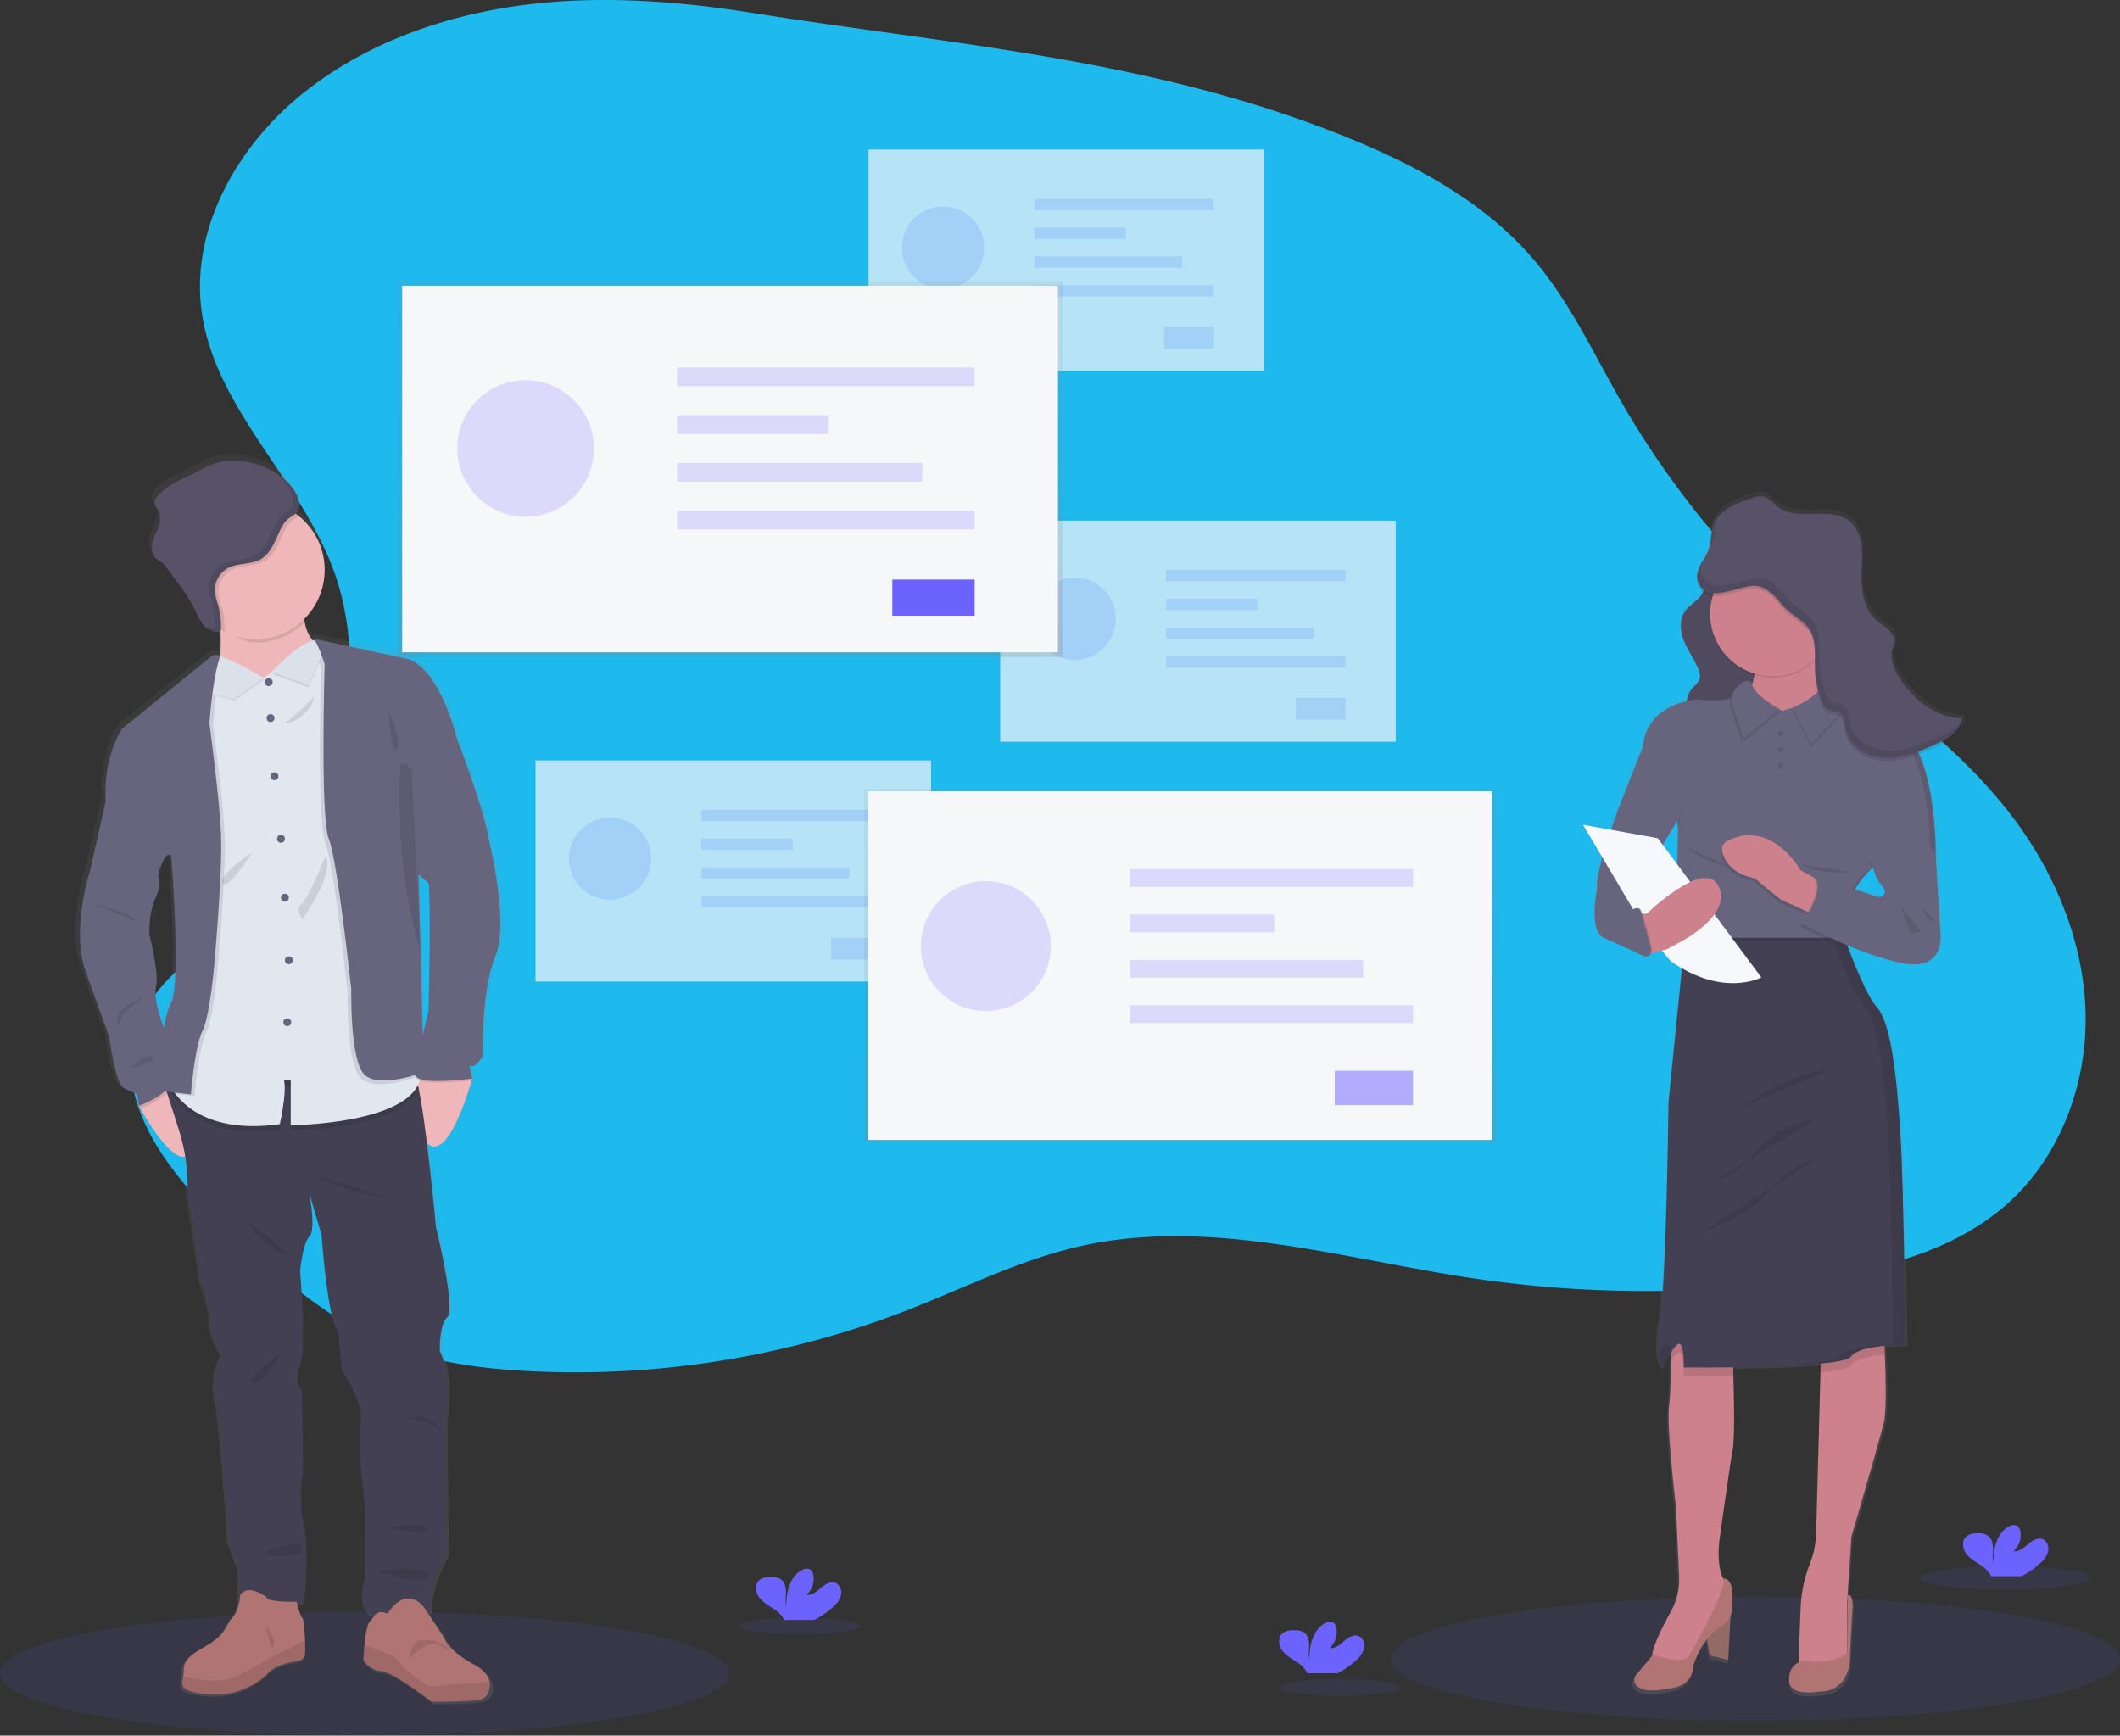 <?xml version="1.0" encoding="UTF-8"?> <svg xmlns="http://www.w3.org/2000/svg" xmlns:xlink="http://www.w3.org/1999/xlink" id="Layer_1" data-name="Layer 1" viewBox="0 0 1023.47 837.82"><rect x="0" y="0" width="1023.47" height="837.82" fill="#333333" stroke="none"/><defs><linearGradient id="linear-gradient" x1="352.43" y1="522.85" x2="352.43" y2="704.29" gradientTransform="matrix(1, 0, 0, -1, 0, 839.98)" gradientUnits="userSpaceOnUse"><stop offset="0" stop-color="gray" stop-opacity="0.25"></stop><stop offset="0.54" stop-color="gray" stop-opacity="0.12"></stop><stop offset="1" stop-color="gray" stop-opacity="0.1"></stop></linearGradient><linearGradient id="linear-gradient-2" x1="569.83" y1="288.51" x2="569.83" y2="459.18" xlink:href="#linear-gradient"></linearGradient><linearGradient id="linear-gradient-3" x1="171.5" y1="520.8" x2="171.5" y2="520.98" gradientTransform="matrix(1, 0, 0, -1, -88.27, 808.92)" xlink:href="#linear-gradient"></linearGradient><linearGradient id="linear-gradient-4" x1="228.02" y1="-13.75" x2="228.02" y2="589.77" gradientTransform="matrix(1, 0, 0, -1, -88.27, 808.92)" xlink:href="#linear-gradient"></linearGradient><linearGradient id="linear-gradient-5" x1="944.12" y1="-9.98" x2="944.12" y2="571.54" gradientTransform="matrix(1, 0, 0, -1, -88.27, 808.92)" xlink:href="#linear-gradient"></linearGradient></defs><title>undraw_analysis_4jis</title><ellipse cx="176" cy="807.83" rx="176" ry="29.99" fill="#6c63ff" opacity="0.1" style="isolation: isolate"></ellipse><ellipse cx="847.47" cy="800.73" rx="176" ry="29.99" fill="#6c63ff" opacity="0.1" style="isolation: isolate"></ellipse><path d="M274.41.46c-46,2.46-92.48,15.9-128.37,44.79-31.49,25.36-54.2,65.23-48.66,105.29,6.54,47.29,48.73,81.69,64.38,126.8,10.07,29,8.5,61,1.91,91-4.24,19.33-10.76,38.68-23.29,54C117.81,449.9,77.08,463.2,66,497.05,53.93,533.86,84.32,570,112.87,596.14c22.79,20.89,46.66,41.68,75.38,53.13,21,8.38,43.79,11.39,66.38,12.59a442.71,442.71,0,0,0,183-29.24c27.91-10.83,54.91-24.56,84.12-31.09,62.25-13.92,126.3,6.15,189.39,15.55a566.44,566.44,0,0,0,163.17.48c34.06-4.86,69.25-13.63,94.9-36.55,26-23.27,39-59.29,37.56-94.19s-16.16-68.5-37.84-95.9c-28-35.39-66.62-60.57-100.22-90.73a433.34,433.34,0,0,1-86.22-106.58c-13.2-23-24.43-47.41-41.53-67.66-26.67-31.56-65.35-50.33-104-64.83-89.16-33.4-181.64-40.2-274.6-55C333.31,1.53,303.84-1.08,274.41.46Z" transform="translate(0 -0.02)" fill="#1fbaed" style="isolation: isolate"></path><g opacity="0.7"><rect x="258.54" y="367.09" width="190.96" height="106.71" fill="#f6f7f9"></rect><g opacity="0.2"><circle cx="294.49" cy="414.46" r="19.88" fill="#6c63ff"></circle></g><g opacity="0.2"><rect x="338.61" y="390.9" width="86.62" height="5.45" fill="#6c63ff"></rect></g><g opacity="0.2"><rect x="338.61" y="404.79" width="44.13" height="5.45" fill="#6c63ff"></rect></g><g opacity="0.2"><rect x="338.61" y="418.68" width="71.37" height="5.45" fill="#6c63ff"></rect></g><g opacity="0.2"><rect x="338.61" y="432.57" width="86.62" height="5.45" fill="#6c63ff"></rect></g><g opacity="0.2"><rect x="401.27" y="452.62" width="23.97" height="10.53" fill="#6c63ff"></rect></g><rect x="419.31" y="72.18" width="190.96" height="106.71" fill="#f6f7f9"></rect><g opacity="0.2"><circle cx="455.27" cy="119.55" r="19.88" fill="#6c63ff"></circle></g><g opacity="0.2"><rect x="499.39" y="95.99" width="86.62" height="5.45" fill="#6c63ff"></rect></g><g opacity="0.2"><rect x="499.39" y="109.88" width="44.13" height="5.45" fill="#6c63ff"></rect></g><g opacity="0.2"><rect x="499.39" y="123.77" width="71.37" height="5.45" fill="#6c63ff"></rect></g><g opacity="0.2"><rect x="499.39" y="137.67" width="86.62" height="5.45" fill="#6c63ff"></rect></g><g opacity="0.2"><rect x="562.04" y="157.71" width="23.97" height="10.53" fill="#6c63ff"></rect></g><rect x="482.87" y="251.34" width="190.96" height="106.71" fill="#f6f7f9"></rect><g opacity="0.2"><circle cx="518.82" cy="298.72" r="19.88" fill="#6c63ff"></circle></g><g opacity="0.2"><rect x="562.95" y="275.16" width="86.62" height="5.45" fill="#6c63ff"></rect></g><g opacity="0.2"><rect x="562.95" y="289.05" width="44.13" height="5.45" fill="#6c63ff"></rect></g><g opacity="0.2"><rect x="562.95" y="302.94" width="71.37" height="5.45" fill="#6c63ff"></rect></g><g opacity="0.2"><rect x="562.95" y="316.83" width="86.62" height="5.45" fill="#6c63ff"></rect></g><g opacity="0.2"><rect x="625.6" y="336.88" width="23.97" height="10.53" fill="#6c63ff"></rect></g></g><rect x="191.88" y="135.69" width="321.11" height="181.44" fill="url(#linear-gradient)"></rect><rect x="194.15" y="137.94" width="316.6" height="176.93" fill="#f6f7f9"></rect><g opacity="0.2"><circle cx="253.75" cy="216.49" r="32.96" fill="#6c63ff"></circle></g><g opacity="0.2"><rect x="326.92" y="177.42" width="143.62" height="9.03" fill="#6c63ff"></rect></g><g opacity="0.2"><rect x="326.92" y="200.46" width="73.16" height="9.03" fill="#6c63ff"></rect></g><g opacity="0.2"><rect x="326.92" y="223.49" width="118.33" height="9.03" fill="#6c63ff"></rect></g><g opacity="0.2"><rect x="326.92" y="246.52" width="143.62" height="9.03" fill="#6c63ff"></rect></g><rect x="430.79" y="279.76" width="39.74" height="17.46" fill="#6c63ff"></rect><rect x="417.12" y="380.8" width="305.42" height="170.67" fill="url(#linear-gradient-2)"></rect><rect x="419.23" y="381.97" width="301.2" height="168.32" fill="#f6f7f9"></rect><g opacity="0.2"><circle cx="475.94" cy="456.7" r="31.36" fill="#6c63ff"></circle></g><g opacity="0.2"><rect x="545.54" y="419.53" width="136.63" height="8.59" fill="#6c63ff"></rect></g><g opacity="0.2"><rect x="545.54" y="441.45" width="69.6" height="8.59" fill="#6c63ff"></rect></g><g opacity="0.2"><rect x="545.54" y="463.36" width="112.57" height="8.59" fill="#6c63ff"></rect></g><g opacity="0.2"><rect x="545.54" y="485.27" width="136.63" height="8.59" fill="#6c63ff"></rect></g><g opacity="0.5"><rect x="644.36" y="516.89" width="37.81" height="16.61" fill="#6c63ff"></rect></g><g opacity="0.1"><path d="M82.86,287.92l.74.16A1,1,0,0,0,82.86,287.92Z" transform="translate(0 -0.02)" fill="url(#linear-gradient-3)"></path></g><path d="M237.58,404.09c-2.21-14.84-15.69-49.46-15.69-49.46h0c-.24-1-.5-2.06-.8-3.08-9.57-32.89-22.81-35.8-22.81-35.8l-47.43-10.11a3.58,3.58,0,0,1,1,.94l-.75.12a18.6,18.6,0,0,1-4.16-9c-.09-.49-.17-1-.23-1.52a33.35,33.35,0,0,0,.62-47.16,32.79,32.79,0,0,0-3.34-3c-.49-.39-1-.76-1.52-1.13,2.24-2.37,2.31-5.68.64-9-3.74-7.77-11.86-12.68-20.22-15.07-6.38-1.83-13.3-2.42-19.62-.42-3.61,1.14-6.89,3.07-10.27,4.76-6.3,3.15-13.24,5.64-18,10.81-1.11,1.21-2.12,2.75-1.8,4.34.25,1.19,1.18,2.1,1.79,3.16,1.35,2.36,1,5.33.09,7.9s-2.29,5-2.94,7.6-.39,5.74,1.59,7.62a35,35,0,0,0,3,2.1,15.24,15.24,0,0,1,2.83,3.17l5.62,7.59a78,78,0,0,1,7,10.69c1.39,2.75,2.48,5.7,4.35,8.16a13.12,13.12,0,0,0,1.87,2c-.18-.07-.37-.13-.55-.21a8.52,8.52,0,0,0,6.28,2.41h.28a1.7,1.7,0,0,0,1.15-.47v1c.1,3.65.09,7.53-.17,11.17L105,314a3.81,3.81,0,0,0-4.09.43l-43.69,35s-9.49,13-8.17,35.4l-7.65,33.62s-9.57,28.53-2.21,48.9,11.63,32,11.63,32,2.94,23.14,7.36,25,6.33,2.92,6.33,2.92l.88,5.53h0s.29.53.81,1.45c3.22,5.59,15.13,25.33,22.06,23.23a89.77,89.77,0,0,1,1.13,16.21l6.84,46s4.78,12.51,4.49,19.06,5.59,15.87,5.59,15.87A30.32,30.32,0,0,0,103.32,676c2.8,12.23,6.33,68.69,6.33,68.69l5.15,13.68-.15,16a15.34,15.34,0,0,1-3.16,7.1c-3.32,3.6-3.1,7.76-11,12.67s-13,6.76-13,13.31a17.48,17.48,0,0,1-.24,2.7c-.74,4.79-2.17,7.37,12.5,8.77,17.22,1.63,28.7-9.61,28.7-9.61s2.53-4.59,14.46-6.44c0,0,4.07-.22,4.3-3.83.08-1.24.06-3.62-.05-6.24-.19-5-.67-10.82-1.3-11.11-.79-.35-2.19-5.38-2.67-7.2h3.32s3.09-23.14,0-38.14-.29-25.61-.29-25.61l-.59-39.58s-4.17-4.23-.9-11.93,0-45.84,0-45.84,1.19-13.68,4.57-16.88.17-20,0-20.93l6,20.2s2.65,40.17,8.25,47.45l1.62,18.18s11.48,16.74,9.27,25.77,2.36,41.62,2.36,41.62v33.33s-5.16,13.39,2.06,18.19l3.11-.12c-1.06,1-1.82,2.39-3,3.62-1.38,1.42-2.16,6.82-2.6,11.46-.37,3.93-.49,7.31-.49,7.31s3.09,4.91,8.83,5.24,24.73,14.85,24.73,14.85,18.78,0,23.63-1l.29-.07a6.41,6.41,0,0,0,3.66-3,7.62,7.62,0,0,0,.89-5.5c-.61-2.87-2.88-6-7.93-8.69-12.59-6.65-14.46-12.87-14.46-12.87l-8.25-12.36h1.18s-.73-13.1,8.24-27.8l-.58-64.76s3.67-22.27-2.65-34.35c0,0-.52-12.81,3.71-16.74s-5.63-43.66-5.63-43.66-2-21.32-4.44-40.78h0c9.93,9.42,20.24-24.51,22-30.54h.26s-.05-.16-.12-.44a.42.42,0,0,1,.12-.43h0s-2.2-7.85-.59-6.26,5.6-4.36,5.6-4.36-.59-32.46,6.33-48.82S237.58,404.09,237.58,404.09ZM208,424.74l0-.09c1,19.82-.2,62.11-.2,62.11s-1.36,5.42-2.82,11.8L204,458.38h0l-1-37.84ZM81.26,411.08s5,62.58,0,71.6c-1.43,2.57-2.62,7.14-3.61,12.37-1.65-4.34-5.15-14.53-3.9-19.93,1.62-7-3.24-25.33-3.24-25.76s-.44-10.19,3.09-17.69S74.78,421,74.78,421,77.73,408.75,81.26,411.08Z" transform="translate(0 -0.02)" fill="url(#linear-gradient-4)"></path><path d="M93.44,552c-4.35,19.16-21.69-9.82-25.64-16.77l-.8-1.44L68.88,525l9.94-4a27.1,27.1,0,0,1,4.44,2.9C88.73,528.09,96.8,537.18,93.44,552Z" transform="translate(0 -0.02)" fill="#efb7b9"></path><path d="M227.94,520.66l-.11.43a2.58,2.58,0,0,1-.14.47c-1.7,6-11.81,39.66-21.57,30.31-10.68-10.26-5.49-33.82-5.49-33.82h.1l22.47-2.3,4.45,4.58h0Z" transform="translate(0 -0.02)" fill="#efb7b9"></path><path d="M214.94,686.37l.57,64.28c-8.8,14.6-8.09,27.6-8.09,27.6l-29,1.15c-7.08-4.76-2-18-2-18V728.26s-4.53-32.34-2.37-41.34-9.1-25.57-9.1-25.57l-1.58-18.05c-5.5-7.22-8.1-47.1-8.1-47.1l-5.91-20c.15.87,3.22,17.68,0,20.77s-4.48,16.76-4.48,16.76,3.18,37.85,0,45.5.86,12,.86,12l.59,39.29s-2.75,10.55.28,25.43,0,37.85,0,37.85h-31.2l.14-16-5-13.58S107,688.17,104.29,676a30.44,30.44,0,0,1,2.88-21.24s-5.77-9.25-5.48-15.75-4.41-18.92-4.41-18.92l-6.72-45.65a88.53,88.53,0,0,0-3.32-26c-3.91-13-9.68-30.05-9.68-30.05l6.52.58L117,521.94s80-5.38,83.61-.91a15,15,0,0,1,1.52,4.66c3.59,16.15,8.34,66.71,8.34,66.71s9.68,39.44,5.52,43.34-3.64,16.61-3.64,16.61C218.55,664.27,214.94,686.37,214.94,686.37Z" transform="translate(0 -0.02)" fill="#444053"></path><path d="M147.29,798.14c-.23,3.58-4.23,3.8-4.23,3.8-11.7,1.84-14.18,6.4-14.18,6.4s-11.27,11.15-28.15,9.58c-14.39-1.38-13-4-12.26-8.7a17.21,17.21,0,0,0,.23-2.68c0-6.5,5-8.35,12.79-13.22s7.58-9,10.83-12.57,3.58-10.5,3.58-10.5c3.68-6.4,13,1,13,1,.43,2.27,14.3,2,14.3,2s1.84,7.37,2.78,7.8c.62.29,1.09,6.07,1.28,11C147.35,794.55,147.36,796.92,147.29,798.14Z" transform="translate(0 -0.02)" fill="#b07473"></path><path d="M147.29,798.14c-.23,3.58-4.23,3.8-4.23,3.8-11.7,1.84-14.18,6.4-14.18,6.4s-11.27,11.15-28.15,9.58c-14.39-1.38-13-4-12.26-8.7,6.43,1.6,18.73,3.82,25.91-.08,10-5.42,17.13-9.21,17.13-9.21l15.73-8C147.35,794.55,147.36,796.92,147.29,798.14Z" transform="translate(0 -0.02)" opacity="0.1" style="isolation: isolate"></path><path d="M235.47,817.43a6.29,6.29,0,0,1-3.6,3,1.28,1.28,0,0,1-.28.07c-4.77,1-23.19,1-23.19,1S189.73,807,184.13,806.71s-8.67-5.2-8.67-5.2.11-3.36.47-7.26c.44-4.61,1.21-10,2.56-11.38,2.5-2.6,3-6.17,8.67-3.9,0,0,8-14.11,17.44-3.21l9.76,14.81s1.84,6.17,14.2,12.78c4.95,2.65,7.18,5.77,7.77,8.62A7.61,7.61,0,0,1,235.47,817.43Z" transform="translate(0 -0.02)" fill="#b07473"></path><path d="M235.47,817.43c-1.1.93-2.33,1.93-3.6,3a1.28,1.28,0,0,1-.28.07c-4.77,1-23.19,1-23.19,1S189.73,807,184.13,806.71s-8.67-5.2-8.67-5.2.11-3.36.47-7.26c5.73,1.72,14.43,4.75,16.76,8,3.57,5,14.42,11.91,14.42,11.91s20.23-1.94,29.22-2.21A7.65,7.65,0,0,1,235.47,817.43Z" transform="translate(0 -0.02)" opacity="0.1" style="isolation: isolate"></path><path d="M156.73,313.28l-26.66,28.17s-32.29-2.38-26.65-11.92c2.87-4.85,3.32-15,3.07-23.86-.24-8.53-1.12-15.79-1.12-15.79s45.29-22.54,41.82-1.52a34.79,34.79,0,0,0-.13,12C149,311,156.73,313.28,156.73,313.28Z" transform="translate(0 -0.02)" fill="#efb7b9"></path><path d="M147.18,288.36a34.79,34.79,0,0,0-.13,12,33.24,33.24,0,0,1-23.7,9.89c-6.16,0-12.75-5-17.7-7.95-.24-8.53-.29-12.42-.29-12.42S150.65,267.34,147.18,288.36Z" transform="translate(0 -0.02)" opacity="0.1" style="isolation: isolate"></path><path d="M156.73,275.14a33.38,33.38,0,1,1-12.56-26.08A33.37,33.37,0,0,1,156.73,275.14Z" transform="translate(0 -0.02)" fill="#efb7b9"></path><path d="M202.12,525.61c-8.31,19.78-61.77,20.19-61.77,20.19V524.24l-3.24-.21c1.4,6.17-2,21.23-2,21.23-42.25,6-52.54-18.09-52.54-18.09L84,518.93,117,521.86s80-5.38,83.61-.91A15.07,15.07,0,0,1,202.12,525.61Z" transform="translate(0 -0.02)" opacity="0.1" style="isolation: isolate"></path><path d="M140.35,543.2V521.63l-3.24-.2c1.4,6.17-2,21.23-2,21.23-31.79,4.48-45.5-8-50.33-14.5a20.1,20.1,0,0,1-2.21-3.6L95.46,452l3-106.83,4.65-18.74,1.08-9v-.1l.11.05,3.28,1.41,19.68,8.5,22.47-16.87.33-.25,1.11-.84,1.85,1.49,4.59,3.68,14.74,95.14s25.56,73.26,30.3,102.83c.19,1.18.35,2.28.47,3.31C206.23,542.7,140.35,543.2,140.35,543.2Z" transform="translate(0 -0.02)" fill="#e1e7ef"></path><circle cx="129.73" cy="329.3" r="1.9" fill="#67647e"></circle><circle cx="130.61" cy="346.63" r="1.9" fill="#67647e"></circle><circle cx="132.5" cy="374.7" r="1.9" fill="#67647e"></circle><circle cx="135.65" cy="404.92" r="1.9" fill="#67647e"></circle><circle cx="137.54" cy="433.31" r="1.9" fill="#67647e"></circle><circle cx="139.44" cy="463.54" r="1.9" fill="#67647e"></circle><circle cx="138.68" cy="493.45" r="1.9" fill="#67647e"></circle><path d="M105.53,462.53s-2.12,27.8-6,35.88-5.64,30.77-5.64,30.77l-9-1a20.1,20.1,0,0,1-2.21-3.6L95.57,452l3-106.83,4.65-18.74,1.08-9a.31.31,0,0,1,.12-.05,3.68,3.68,0,0,1,3.22.05l.44.22c-.13.37-.26.75-.38,1.14-3.52,11.05-4.84,31.43-4.84,31.43s5.06,37.27,5.63,54.61S105.53,462.53,105.53,462.53Z" transform="translate(0 -0.02)" opacity="0.1" style="isolation: isolate"></path><path d="M83.26,523.85a6,6,0,0,1-.34.67c-3.51,5.93-12.41,9.7-15.12,10.73l-.8-1.44L68.88,525l9.94-4A27.1,27.1,0,0,1,83.26,523.85Z" transform="translate(0 -0.02)" opacity="0.1" style="isolation: isolate"></path><path d="M59.2,382,51,386.92l-7.52,33.37s-9.39,28.32-2.16,48.54,11.44,31.75,11.44,31.75,2.89,23,7.22,24.85,6.22,2.89,6.22,2.89l.86,5.49s11.76-4,15.92-11-3.06-24.51-3.06-24.51-6.21-14.88-4.62-21.81-3.18-25.14-3.18-25.57-.43-10.12,3-17.56,1.16-10.61,1.16-10.61l-2.17-21.24Z" transform="translate(0 -0.02)" fill="#67647e"></path><path d="M202.8,519.36s-21.81,8.24-28.75,1-6.21-41-6.21-41S161.2,417,157,406.7s-2-84.23-2-84.23-2.84-9.55-5.27-12.08a2.38,2.38,0,0,0-.52-.43l.85.18,3,.65,4.59,3.68,14.74,95.14s25.56,73.26,30.3,102.83Z" transform="translate(0 -0.02)" opacity="0.1" style="isolation: isolate"></path><path d="M227.94,521.53h-.25c-2.74.35-27,3.28-27.09-1.76a14.67,14.67,0,0,1,.1-1.75l22.47-2.3,4.45,4.58h0c.08.3.15.56.21.76Z" transform="translate(0 -0.02)" opacity="0.1" style="isolation: isolate"></path><path d="M204.73,348.55l16,8.31s13.23,34.36,15.4,49.1c0,0,9.82,39.47,3,55.7s-6.21,48.46-6.21,48.46-3.9,5.92-5.49,4.33.58,6.21.58,6.21-27.23,3.62-27.36-1.74S206.85,488,206.85,488s1.73-60.82-.73-70.35S204.73,348.55,204.73,348.55Z" transform="translate(0 -0.02)" fill="#67647e"></path><path d="M157.15,413.33s-9,21.95-11.85,23.4.58,7.22.58,7.22S162.21,421.13,157.15,413.33Z" transform="translate(0 -0.02)" opacity="0.1" style="isolation: isolate"></path><path d="M151.81,336.32c.1-.42-10.7,10.59-13.58,12.23S148.73,348.46,151.81,336.32Z" transform="translate(0 -0.02)" opacity="0.1" style="isolation: isolate"></path><path d="M121.73,411.59s-16.47,10.66-14.31,14.86S121.73,411.59,121.73,411.59Z" transform="translate(0 -0.02)" opacity="0.1" style="isolation: isolate"></path><path d="M151.66,567s14,9,35.83,11.27Z" transform="translate(0 -0.02)" opacity="0.1" style="isolation: isolate"></path><path d="M118,588.71s13,16.32,18.93,16.76S118,588.71,118,588.71Z" transform="translate(0 -0.02)" opacity="0.1" style="isolation: isolate"></path><path d="M136.2,652.71c-.58.29-7.37,14.73-14.3,15.17S136.2,652.71,136.2,652.71Z" transform="translate(0 -0.02)" opacity="0.1" style="isolation: isolate"></path><path d="M196.45,684.34s12.88-2.88,15.74,6.36C212.19,690.7,211.33,687.81,196.45,684.34Z" transform="translate(0 -0.02)" opacity="0.1" style="isolation: isolate"></path><path d="M187.78,737.22s15.6-3.18,18.92,1.16S187.78,737.22,187.78,737.22Z" transform="translate(0 -0.02)" opacity="0.1" style="isolation: isolate"></path><path d="M143.62,744.59c0,.14-15.89,3.18-15.26,5.2s16.94,1.73,17.52-1.45a3,3,0,0,0-2.07-3.7Z" transform="translate(0 -0.02)" opacity="0.1" style="isolation: isolate"></path><path d="M182.58,758.31s26.1-3.18,24.46,2.31S182.58,758.31,182.58,758.31Z" transform="translate(0 -0.02)" opacity="0.1" style="isolation: isolate"></path><path d="M45.91,436.73c.15.43,17.19,2.74,19.5,8.23,0,0-16.75-7.8-19.35-7.8" transform="translate(0 -0.02)" opacity="0.1" style="isolation: isolate"></path><path d="M69.89,481.37s-14.16,4.48-13.16,11.27S55.3,489.47,69.89,481.37Z" transform="translate(0 -0.02)" opacity="0.1" style="isolation: isolate"></path><path d="M63.29,515.75s5.16-7.08,10.07-5.78S63.29,515.75,63.29,515.75Z" transform="translate(0 -0.02)" opacity="0.1" style="isolation: isolate"></path><path d="M144.16,249.06a8.35,8.35,0,0,1-1.66,1.24c-4.11,2.38-5.21,6-7.18,10.27-1.8,3.87-3.79,8-7.44,10.16-4.7,2.83-10.9,1.79-15.79,4.27a12.31,12.31,0,0,0-6.54,12.08,36.12,36.12,0,0,0,1.4,5.53,39.88,39.88,0,0,1,1.49,12,2.29,2.29,0,0,1,0,.37,33.38,33.38,0,1,1,35.76-55.93Z" transform="translate(0 -0.02)" opacity="0.1" style="isolation: isolate"></path><path d="M143.29,239c-3.67-7.71-11.64-12.58-19.84-15-6.26-1.81-13-2.4-19.26-.41a65.47,65.47,0,0,0-10.08,4.72c-6.19,3.13-13,5.6-17.65,10.74-1.08,1.19-2.08,2.73-1.76,4.31.24,1.18,1.16,2.08,1.75,3.13,1.33,2.34,1,5.29.09,7.84s-2.24,4.93-2.88,7.55-.39,5.69,1.55,7.56a35.12,35.12,0,0,0,2.92,2.08,15.7,15.7,0,0,1,2.77,3.15l5.51,7.53a75.73,75.73,0,0,1,6.9,10.62c1.38,2.73,2.44,5.65,4.27,8.09s4.7,4.4,7.74,4.13a1.46,1.46,0,0,0,1.22-.58,1.57,1.57,0,0,0,.16-.77,39.57,39.57,0,0,0-1.49-12,36.12,36.12,0,0,1-1.4-5.53,12.31,12.31,0,0,1,6.54-12.08c4.9-2.47,11.1-1.43,15.8-4.26,3.65-2.21,5.64-6.3,7.44-10.17,2-4.23,3.07-7.89,7.18-10.27S145.32,243.07,143.29,239Z" transform="translate(0 -0.02)" fill="#585268"></path><path d="M128.34,784.5s5.08,6.5,3.78,10.18S128.34,784.5,128.34,784.5Z" transform="translate(0 -0.02)" opacity="0.1" style="isolation: isolate"></path><path d="M197.41,800.75s1.13-8.72,5.68-8.8,4.77-.47,8.24.86,6.72,3.41,5.69,3.73-6-5-11-2.29A36.46,36.46,0,0,0,197.41,800.75Z" transform="translate(0 -0.02)" opacity="0.1" style="isolation: isolate"></path><path d="M113.11,338.15l14.24-10s-20.91-12.36-23.4-10.62-4.2,17.34-4.2,17.34Z" transform="translate(0 -0.02)" opacity="0.1" style="isolation: isolate"></path><path d="M113.05,337.5l14.3-10.24s-20.91-12.35-23.4-10.62-4.2,18.21-4.2,18.21Z" transform="translate(0 -0.02)" fill="#e1e7ef"></path><path d="M113.05,337.5l14.3-10.24s-20.91-12.35-23.4-10.62-4.2,18.21-4.2,18.21Z" transform="translate(0 -0.02)" opacity="0.03" style="isolation: isolate"></path><path d="M106.31,316.76l-.43-.22a3.69,3.69,0,0,0-4,.42L59,351.75s-9.32,12.89-8,35.14l25.28,35.83s2.89-12.14,6.36-9.83c0,0,4.91,62.12,0,71.08s-7.08,42.47-7.08,42.47l16.61,1.88s1.73-22.68,5.63-30.77,6-35.89,6-35.89,3.51-40.39,2.93-57.74-5.63-54.6-5.63-54.6S102.51,327.48,106.31,316.76Z" transform="translate(0 -0.02)" fill="#67647e"></path><path d="M149,331.81l-17.81-6.6s22.69-24.84,25.51-11.06Z" transform="translate(0 -0.02)" opacity="0.1" style="isolation: isolate"></path><path d="M149,330.92l-17.81-6.59s22.69-24.85,25.51-11.07Z" transform="translate(0 -0.02)" fill="#e1e7ef"></path><path d="M149,330.92l-17.81-6.59s22.69-24.85,25.51-11.07Z" transform="translate(0 -0.02)" opacity="0.03" style="isolation: isolate"></path><path d="M148.45,309.81a1,1,0,0,1,.73.15Z" transform="translate(0 -0.02)" opacity="0.1" style="isolation: isolate"></path><path d="M150.18,308.07l47.28,10.2s13,2.89,22.39,35.53S207,426.45,207,426.45l-4.91-4.17,2.46,95.35s-21.82,8.23-28.75,1-6.22-41-6.22-41-6.64-62.43-10.84-72.71-2-84.23-2-84.23S152.82,307.5,150.18,308.07Z" transform="translate(0 -0.02)" fill="#67647e"></path><path d="M193.41,368.83c-.67.62-1.44,29.47,1.45,51.43a279.71,279.71,0,0,0,8.19,39.58l-4.29-88S195.43,366.92,193.41,368.83Z" transform="translate(0 -0.02)" opacity="0.1" style="isolation: isolate"></path><path d="M187.63,344c1.16.72,6.22,12.71,3.9,17.63S187.63,344,187.63,344Z" transform="translate(0 -0.02)" opacity="0.1" style="isolation: isolate"></path><path d="M143,239a26,26,0,0,0-10.39-10.88,24.61,24.61,0,0,1,7.79,9.15c2,4.05,1.44,8.11-2.53,10.41s-5.21,6-7.17,10.27c-1.8,3.87-3.8,8-7.45,10.16-4.7,2.84-10.89,1.8-15.79,4.26a12.33,12.33,0,0,0-6.54,12.09,33.94,33.94,0,0,0,1.4,5.53,39.25,39.25,0,0,1,1.48,12,1.2,1.2,0,0,1-1.37,1.35,7,7,0,0,1-3.56-.66,8.27,8.27,0,0,0,6.16,2.39,1.46,1.46,0,0,0,1.22-.58,1.57,1.57,0,0,0,.16-.77,39.57,39.57,0,0,0-1.49-12,33.94,33.94,0,0,1-1.4-5.53,12.31,12.31,0,0,1,6.54-12.08c4.9-2.47,11.09-1.43,15.79-4.26,3.65-2.21,5.65-6.3,7.45-10.17,2-4.23,3.06-7.89,7.17-10.27S145,243.07,143,239Z" transform="translate(0 -0.02)" opacity="0.1" style="isolation: isolate"></path><ellipse cx="968.23" cy="761.71" rx="41" ry="5.63" fill="#6c63ff" opacity="0.1" style="isolation: isolate"></ellipse><ellipse cx="646.82" cy="814.54" rx="29.14" ry="4" fill="#6c63ff" opacity="0.1" style="isolation: isolate"></ellipse><ellipse cx="386.08" cy="784.89" rx="29.14" ry="4" fill="#6c63ff" opacity="0.1" style="isolation: isolate"></ellipse><path d="M402.13,775.81A11.67,11.67,0,0,0,406,770c.5-2.29-.48-5-2.68-5.89-2.46-.94-5.09.77-7.08,2.49s-4.28,3.69-6.88,3.32a10.5,10.5,0,0,0,3.24-9.81,4.28,4.28,0,0,0-.9-2c-1.37-1.46-3.85-.83-5.48.32-5.2,3.65-6.65,10.72-6.68,17.07-.52-2.29-.08-4.68-.1-7s-.65-5-2.64-6.22a8,8,0,0,0-4-1c-2.33-.09-4.94.15-6.53,1.86-2,2.12-1.47,5.68.25,8s4.35,3.81,6.77,5.42a14.88,14.88,0,0,1,4.83,4.61,4.09,4.09,0,0,1,.36.83H393.1A41.42,41.42,0,0,0,402.13,775.81Z" transform="translate(0 -0.02)" fill="#6c63ff"></path><path d="M984.86,754.71a11.65,11.65,0,0,0,3.87-5.79c.5-2.29-.48-5-2.68-5.89-2.46-.94-5.09.77-7.08,2.49s-4.28,3.69-6.89,3.32a10.47,10.47,0,0,0,3.24-9.81,4,4,0,0,0-.9-2c-1.36-1.46-3.84-.83-5.47.32-5.2,3.65-6.65,10.72-6.68,17.07-.53-2.29-.08-4.68-.1-7s-.66-5-2.64-6.22a8,8,0,0,0-4-1c-2.34-.09-4.94.15-6.54,1.86-2,2.12-1.47,5.68.26,8s4.35,3.81,6.77,5.42a14.88,14.88,0,0,1,4.83,4.61,4.09,4.09,0,0,1,.36.83h14.65A41.23,41.23,0,0,0,984.86,754.71Z" transform="translate(0 -0.02)" fill="#6c63ff"></path><path d="M654.73,801.46a11.75,11.75,0,0,0,3.84-5.79c.49-2.3-.49-5-2.68-5.89-2.46-.94-5.09.76-7.08,2.49s-4.28,3.68-6.89,3.32a10.47,10.47,0,0,0,3.24-9.81,4,4,0,0,0-.9-2c-1.37-1.46-3.84-.83-5.48.32-5.2,3.66-6.65,10.72-6.68,17.08-.52-2.29-.08-4.68-.09-7s-.66-5-2.64-6.22a8.08,8.08,0,0,0-4-1c-2.34-.08-4.94.15-6.54,1.86-2,2.13-1.47,5.69.26,8s4.35,3.8,6.76,5.42a15.05,15.05,0,0,1,4.88,4.68,6,6,0,0,1,.36.82h14.64A40.72,40.72,0,0,0,654.73,801.46Z" transform="translate(0 -0.02)" fill="#6c63ff"></path><path d="M948.59,345.16c-13.12-.26-24.7-9.56-31.26-20.84a21,21,0,0,1-3.16-8.92,11.13,11.13,0,0,1,.36-2.14,20.79,20.79,0,0,0,1-3.26,6,6,0,0,0,0-1.34v-.06c.32-2.42-1.1-4.75-2.88-6.42s-3.95-2.88-5.78-4.49c-5.64-4.95-7.35-12.89-7.46-20.45v-.4c.06-3.23.32-6.48.29-9.72a40.57,40.57,0,0,0-.24-5.51c-.54-4.58-2.28-9.24-5.88-12.16-9.39-7.61-25.18.31-34.89-6.89-2.37-1.75-4.28-4.36-7.14-5-2.17-.52-4.42.18-6.53.88-7.16,2.36-15.14,5.47-17.94,12.43-1.6,4-1.15,8.49-2.62,12.51-1,2.69-2.77,5-4.09,7.56a11.81,11.81,0,0,0-1.53,6.31,7.28,7.28,0,0,0,.47,3.36,8.44,8.44,0,0,0,2.32,3.31,11.38,11.38,0,0,1-1.4,2.22c-1.83,2.24-4.64,3.84-6.54,6-3.52,4.08-3.39,9.63-1.65,14.43s4.86,9.17,7,13.84c.93,2,1.68,4.3.71,6.32-.67,1.4-2.07,2.46-3.16,3.67a11.52,11.52,0,0,0-2.86,6.42c-21.43,4.89-21.44,22.1-21.44,22.1h0l-11.56,29.14s-1.85,4.9-4,11.37L763,397l9.46,15.94c-1.81,6.49-3.08,12.51-2.66,15.53,0,0-4.25,20,3.31,23.49l16.7,7.51a9.29,9.29,0,0,0,2.31,1l.68.3a1.78,1.78,0,0,0,1.56,0h.27a2.14,2.14,0,0,0,1-.14,1.79,1.79,0,0,0,.83-.91v-.09l5-1.45,4.24,5c1.91,1.34,3.78,2.51,5.61,3.56l-6.52,65.2s-1.06,86.66-4.25,106.39c-1.19,7.31-1.2,12.29-.75,15.68l-.12.22c.79,5.57,2.84,6.67,2.84,6.67v-.08l.12.08a56.44,56.44,0,0,1,3.43-7.35V655c-.06,7.36-.29,17.65-1,24.34-1.3,11.38,3.31,49.08,3.31,49.08l1.59,34.3a31.68,31.68,0,0,1-3.9,16.7c-3.77,6.85-8.68,16.48-9,20.75,0,.23,0,.47,0,.7h0l-8.36,9.73s-3.2,4.93,4,6.92c3.87,1.08,10.56,0,15.92-1.27a10.64,10.64,0,0,0,8.26-10.35,36.64,36.64,0,0,1,6.82-12.93l1.35,7.89,9,2.23,1.15-21.63a9.41,9.41,0,0,0,.62-3.82h0c1.77-15.38-4.17-14-4.17-14a1,1,0,0,1,.29.54c-.1-.17-.2-.35-.29-.53h0c-3.65-7.2-1.86-19-1.86-19s4.73-34.28,6.39-43.33c1.17-6.39.69-27.33.3-39.06a12.55,12.55,0,0,0,0-1.41c13.93-.18,31-.66,43-1.82v1.42l-2.22,81a44.43,44.43,0,0,1-3.09,15.06c0,.09-.08.18-.11.27a65.59,65.59,0,0,0-4.48,21.19l-1,25.74v.71h0c-1.79.69-4.61,2.68-4.69,8.45-.12,8.45,14.77,5.63,14.77,5.63,14.89,0,15-15.5,15-15.5s.48-14.21,1.18-23.72-2.24-7.41-2.24-7.41l-.22,27v-23.5l.23-3.44v-.1h0l0-.73,1.85-27.9s13.71-46.5,15.84-55.42c1.51-6.33.88-25.43.38-36a10.62,10.62,0,0,0-.06-1.4c4.24-.38,8-.42,9.51-.42h.69s-.71-74.68-2.48-102.86-4.61-53.9-11.71-61.65c-4.28-4.68-10.25-19.14-14.31-29.85a149.54,149.54,0,0,0,26.25,8.6c22.46,4.7,19.39-14.8,19.39-14.8l-2.28-36.87h.15a186.89,186.89,0,0,0-2.48-28.83c-1.18-7.31-3-14.87-5.78-21,2.44-.93,4.84-2,7.2-3,6.1-2.69,13-6.51,13.86-13.09h-.3A9.5,9.5,0,0,0,948.59,345.16ZM809.37,398.5h0c.06,3.81-.09,10.41-.31,17.72l-7.13-9.52,7.15-11.6Zm98.56,33.71-11.88-3.82a53.84,53.84,0,0,1,7.34-9.08l1-1-.37.08.58-.52.34-.08-.55.52.65-.13a20.33,20.33,0,0,0,4.05,8.14c4.24,4.72-1.2,5.89-1.2,5.89Z" transform="translate(0 -0.02)" fill="url(#linear-gradient-5)"></path><polygon points="835.72 774.93 834.32 801.27 825.46 799.06 823.59 788.1 835.72 774.93" fill="#a27772"></polygon><polygon points="835.72 774.93 834.32 801.27 825.46 799.06 823.59 788.1 835.72 774.93" opacity="0.1" style="isolation: isolate"></polygon><path d="M868.24,804.79l13.52,2.8,10-8.86v-25l.22-3.41v-.1h0l0-.72,1.82-27.7s13.52-46.17,15.62-55c1.49-6.29.87-25.26.38-35.74-.2-4.3-.38-7.17-.38-7.17l-29.84-7.23-.63,23-2.18,80.4a44.31,44.31,0,0,1-3.06,14.95l-.1.27a65.33,65.33,0,0,0-4.33,21.07l-1,25.55v.71Z" transform="translate(0 -0.02)" fill="#cc818c"></path><path d="M892,769.56v.71h0l.05-.72Z" transform="translate(0 -0.02)" opacity="0.1" style="isolation: isolate"></path><path d="M868.24,804.79l13.52,2.8,10-8.86v-2.12a2.82,2.82,0,0,1-1.44,2.29l-.14.08A26.86,26.86,0,0,1,875,802l-5.28-.45a5.54,5.54,0,0,0-1.39.34v.71Z" transform="translate(0 -0.02)" opacity="0.1" style="isolation: isolate"></path><path d="M890.21,799.68l.14-.08a2.83,2.83,0,0,0,1.45-2.48l.22-26.86s2.92-2.07,2.22,7.37-1.17,23.55-1.17,23.55-.11,15.39-14.8,15.39c0,0-14.69,2.79-14.58-5.6s6.07-8.74,6.07-8.74l5.27.46A27,27,0,0,0,890.21,799.68Z" transform="translate(0 -0.02)" fill="#b07473"></path><path d="M797.83,799.08c.35,6.06,18.18,2.56,18.18,2.56l12-23.31s10-7.7,5-14.46a10.71,10.71,0,0,1-.74-1.15v-.06h0c-.11-.18-.2-.36-.3-.55h0c-3.6-7.14-1.83-18.85-1.83-18.85s4.66-34,6.3-43c1.15-6.35.68-27.14.29-38.78-.15-4.83-.29-8.09-.29-8.09l-29.62-7.92v8.83c-.06,7.3-.28,17.52-1,24.16-1.28,11.31,3.27,48.73,3.27,48.73l1.57,34.06a31.67,31.67,0,0,1-3.93,16.53c-3.72,6.8-8.56,16.37-8.9,20.61A4,4,0,0,0,797.83,799.08Z" transform="translate(0 -0.02)" fill="#cc818c"></path><path d="M797.83,799.08c.35,6.06,18.18,2.56,18.18,2.56l12-23.31s10-7.7,5-14.46a10.71,10.71,0,0,1-.74-1.15c-.16,3.53-4,12.34-4,12.34s-9.91,19.83-13,24.37-16.85-.84-17.36-1A4.62,4.62,0,0,0,797.83,799.08Z" transform="translate(0 -0.02)" opacity="0.1" style="isolation: isolate"></path><path d="M832,762.09s5.86-1.36,4.12,13.91h0a9.86,9.86,0,0,1-4.65,8.73c-4.19,2.64-10.67,8.31-13.94,19.34h0a10.56,10.56,0,0,1-8.14,10.29c-5.29,1.23-11.89,2.32-15.71,1.25-7.11-2-4-6.87-4-6.87l8.16-9.68s14.22,5.6,17.37,1.05,13-24.37,13-24.37S833.73,763.37,832,762.09Z" transform="translate(0 -0.02)" fill="#b07473"></path><path d="M879.67,639.48l-.63,23c8-.77,13.64-1.85,14.62-3.36,2.09-3.25,9.73-4.63,16.23-5.19-.2-4.3-.38-7.17-.38-7.17Z" transform="translate(0 -0.02)" opacity="0.1" style="isolation: isolate"></path><path d="M806.79,657.06a11.14,11.14,0,0,1,3.27-3.94c3.15-1.75,2.81,11.19,2.81,11.19s10.45.1,23.84-.07c-.15-4.84-.29-8.09-.29-8.09l-29.62-7.92S806.84,651.92,806.79,657.06Z" transform="translate(0 -0.02)" opacity="0.1" style="isolation: isolate"></path><path d="M803.42,660.14s3.5-9.47,6.64-11.21,2.81,11.19,2.81,11.19,76.94.7,80.79-5.25,26.23-5.59,26.23-5.59-.7-74.15-2.45-102.13-4.55-53.51-11.54-61.2c-4.53-5-11-21.09-14.94-31.83-2.17-5.87-3.6-10.14-3.6-10.14l-73.44,4.2-.6,5.94-7.8,78s-1,86-4.2,105.62S803.42,660.14,803.42,660.14Z" transform="translate(0 -0.02)" fill="#444053"></path><g opacity="0.1"><path d="M887.73,654.92c3.84-5.94,26.23-5.59,26.23-5.59s-.7-74.15-2.45-102.13S907,493.69,900,486c-4.53-5-11-21.09-14.94-31.83-1.82-4.93-3.12-8.73-3.49-9.82l5.7-.32s1.43,4.27,3.6,10.14c4,10.74,10.41,26.85,14.94,31.83,7,7.69,9.79,33.22,11.54,61.2s2.41,102.08,2.41,102.08-22.38-.36-26.22,5.64c-3.29,5.08-59.91,5.31-76.35,5.27C838.24,660.09,884.73,659.46,887.73,654.92Z" transform="translate(0 -0.02)"></path><path d="M804.1,648.92c1.42-.79,2.13,1.4,2.48,4a57.29,57.29,0,0,0-3.31,7.16s-2-1.09-2.8-6.62C801.58,651.49,802.87,649.61,804.1,648.92Z" transform="translate(0 -0.02)"></path></g><path d="M826.11,264.58c-5.08,6.94.06,16.79-5.39,23.53-1.8,2.23-4.57,3.82-6.45,6-3.48,4.06-3.34,9.56-1.63,14.33s4.8,9.1,6.92,13.74c.92,2,1.66,4.27.71,6.27-.66,1.39-2,2.44-3.12,3.65-3.5,3.91-3.6,9.35-1.72,13.95s5.49,8.59,9,12.47c1.4,1.54,3.17,3.23,5.5,3.19a7.75,7.75,0,0,0,3.46-1.14A36.45,36.45,0,0,0,851,339.92a36.83,36.83,0,0,0-1.5-25.35c-3-7.07-7.88-13.85-7.92-21.33,0-5.93,3.05-11.59,3.59-17.5.66-7.17-3.59-18.57-12.25-21.7C833.45,258.67,828.73,261.06,826.11,264.58Z" transform="translate(0 -0.02)" fill="#585268"></path><path d="M826.11,264.58c-5.08,6.94.06,16.79-5.39,23.53-1.8,2.23-4.57,3.82-6.45,6-3.48,4.06-3.34,9.56-1.63,14.33s4.8,9.1,6.92,13.74c.92,2,1.66,4.27.71,6.27-.66,1.39-2,2.44-3.12,3.65-3.5,3.91-3.6,9.35-1.72,13.95s5.49,8.59,9,12.47c1.4,1.54,3.17,3.23,5.5,3.19a7.75,7.75,0,0,0,3.46-1.14A36.45,36.45,0,0,0,851,339.92a36.83,36.83,0,0,0-1.5-25.35c-3-7.07-7.88-13.85-7.92-21.33,0-5.93,3.05-11.59,3.59-17.5.66-7.17-3.59-18.57-12.25-21.7C833.45,258.67,828.73,261.06,826.11,264.58Z" transform="translate(0 -0.02)" opacity="0.1" style="isolation: isolate"></path><path d="M882.5,516.7c-10.18.54-19.76,4.91-28.67,9.86s-17.53,10.6-27.12,14.08" transform="translate(0 -0.02)" opacity="0.1" style="isolation: isolate"></path><path d="M876.17,540.68a42.12,42.12,0,0,0-26.44,12.85c-2.47,2.62-4.6,5.56-7.18,8.07a32.07,32.07,0,0,1-14.17,8" transform="translate(0 -0.02)" opacity="0.1" style="isolation: isolate"></path><path d="M878.26,558.92A46.14,46.14,0,0,0,857,571.73c-1.56,1.68-3,3.49-4.54,5.16-8.43,9-20.33,13.85-31.82,18.39" transform="translate(0 -0.02)" opacity="0.1" style="isolation: isolate"></path><path d="M877.39,305.83a210.37,210.37,0,0,0,2.1,24.3c.94,5.74,2.28,10.85,4.2,13.12,5.59,6.65-27.28,15.57-27.28,15.57l-19.41-15s15.39-14.17,8.22-28S877.39,305.83,877.39,305.83Z" transform="translate(0 -0.02)" fill="#cc818c"></path><path d="M813.32,454.12H891c-2.17-5.87-3.6-10.14-3.6-10.14l-73.44,4.2Z" transform="translate(0 -0.02)" opacity="0.1" style="isolation: isolate"></path><path d="M808.32,452.72h83c-2.33-8.34,0-16.07,3.33-22a48.67,48.67,0,0,1,8.69-11.28l.57-.51,29-6.43,1.56-.34s.23-52.69-18.42-59.92-29.85-17-29.85-17l-25.64,7.92-18.89-9.55c-6.06,6.53-22.15,4-22.15,4-26.35,3-26.35,22.85-26.35,22.85s15.39,35.91,16.56,35.91S808.32,452.72,808.32,452.72Z" transform="translate(0 -0.02)" fill="#67647e"></path><path d="M837,419.22s-16.93-3.75-22.69-10.31" transform="translate(0 -0.02)" opacity="0.1" style="isolation: isolate"></path><path d="M922.33,399.56l-19.6,16.09a32.46,32.46,0,0,0,.65,3.78l.57-.51,29-6.43Z" transform="translate(0 -0.02)" opacity="0.1" style="isolation: isolate"></path><path d="M869.17,447.13s4.3,2.42,10.88,5.59h11.28c-2.33-8.34,0-16.07,3.33-22l-19.93-6.45C881.53,430.57,869.17,447.13,869.17,447.13Z" transform="translate(0 -0.02)" opacity="0.1" style="isolation: isolate"></path><path d="M804.82,354.1l-11.66,6.29L781.73,389.3S769.84,421,771,429.41c0,0-4.19,19.81,3.27,23.31l19.46,8.8a1.8,1.8,0,0,0,2.33-2.49c-2.77-5.25-5.81-13.45-1-18l-5.6-11.65,20.27-33.08,6.75-11.38Z" transform="translate(0 -0.02)" fill="#67647e"></path><path d="M830.73,412.6c1,4.12,4.42,10.45,15.7,12.84l12.42,10.14,13.17,6,5.36,2.43,2.28-16.44-5.17-2.83-6-3.29s-13.59-24.64-35.12-14.23A4.77,4.77,0,0,0,830.73,412.6Z" transform="translate(0 -0.02)" opacity="0.1" style="isolation: isolate"></path><path d="M831.44,411.2c1,4.12,4.42,10.45,15.7,12.84l12.42,10.15,13.17,6,5.36,2.43,2.28-16.44-5.17-2.82-6-3.3s-13.59-24.63-35.12-14.23A4.78,4.78,0,0,0,831.44,411.2Z" transform="translate(0 -0.02)" fill="#cc818c"></path><circle cx="855.7" cy="297.07" r="30.08" opacity="0.1" style="isolation: isolate"></circle><circle cx="855.7" cy="296.37" r="30.08" fill="#cc818c"></circle><path d="M874.33,360.65l-9-17.58s13.24-5.34,14.2-11.54,12.68,7.26,10.14,11.72S874.33,360.65,874.33,360.65Z" transform="translate(0 -0.02)" opacity="0.1" style="isolation: isolate"></path><path d="M874.33,359.25l-9-17.58s13.24-5.34,14.2-11.54,12.68,7.27,10.14,11.72S874.33,359.25,874.33,359.25Z" transform="translate(0 -0.02)" fill="#67647e"></path><path d="M800.32,404.65l50,67.19s-18.42,10-43.84-7.93l-11-13.05-31.25-52.7Z" transform="translate(0 -0.02)" fill="#f6f8fb"></path><path d="M790.48,441.18l4.55-.12s27.8-27,34.62-13.34-17.31,26.4-17.31,26.4l-7.34,4-9.62,2.8-6.12-8.22Z" transform="translate(0 -0.02)" fill="#cc818c"></path><path d="M797.19,455.76c.42,1.55.82,3.26.12,4.7a1.78,1.78,0,0,1-.83.9,2,2,0,0,1-1,.14,9.57,9.57,0,0,1-6.27-3.11,28.31,28.31,0,0,1-4.07-5.88c-1.24-2.15-2.53-4.55-2.08-7,.49-2.68,2.88-4.54,5.16-6,4.61-3.05,4.72.5,5.77,4.42Z" transform="translate(0 -0.02)" opacity="0.1" style="isolation: isolate"></path><path d="M796.49,455.76c.42,1.55.82,3.26.12,4.7a1.78,1.78,0,0,1-.83.9,2,2,0,0,1-1,.14,9.57,9.57,0,0,1-6.27-3.11,28.31,28.31,0,0,1-4.07-5.88c-1.24-2.15-2.53-4.55-2.08-7,.49-2.68,2.88-4.54,5.16-6,4.61-3.05,4.72.5,5.77,4.42Z" transform="translate(0 -0.02)" fill="#67647e"></path><polygon points="809.72 396.28 812.05 392.35 810.01 399.65 809.72 396.28" opacity="0.1" style="isolation: isolate"></polygon><path d="M872.73,440.15l5.36,2.43,2.28-16.44-5.17-2.82C878.73,427.38,875.64,434.92,872.73,440.15Z" transform="translate(0 -0.02)" opacity="0.1" style="isolation: isolate"></path><path d="M894.24,421.07s-17.31,1.05-24.65-3.67" transform="translate(0 -0.02)" opacity="0.1" style="isolation: isolate"></path><g opacity="0.1"><path d="M892.09,432.11a48.44,48.44,0,0,1,8.7-11.28,22.67,22.67,0,0,1,2.56-1.4l27-5.54,1.56-.34s.24-52.69-18.42-59.92a112.62,112.62,0,0,1-29.09-16.39l2.05-.63s11.19,9.79,29.84,17,18.44,59.94,18.44,59.94h-2.8l-27.64,5.29-1.56,1.49A53.13,53.13,0,0,0,893.9,432a29.27,29.27,0,0,0-2.31,22.12h-2.86C886.43,445.78,888.8,438.05,892.09,432.11Z" transform="translate(0 -0.02)"></path><path d="M818.4,339.12c.45-.06.88-.13,1.34-.18a49.57,49.57,0,0,0,5.71.47A51.9,51.9,0,0,1,818.4,339.12Z" transform="translate(0 -0.02)"></path><path d="M858,344.53l-17.08-8.61a9.55,9.55,0,0,0,1-.91l17.82,9Z" transform="translate(0 -0.02)"></path></g><path d="M923,398.16l11.43,14,2.33,38s3,19.35-19.12,14.69-47.8-19.12-47.8-19.12,12.36-16.56,5.6-22.85l31.71,10.26s5.36-1.17,1.16-5.83-4.94-13.06-4.94-13.06Z" transform="translate(0 -0.02)" fill="#67647e"></path><path d="M928.16,438.27l6.3,7.22A9.07,9.07,0,0,1,928.16,438.27Z" transform="translate(0 -0.02)" opacity="0.1" style="isolation: isolate"></path><polygon points="917.44 437.08 927.23 449.67 922.34 450.84 917.44 437.08" opacity="0.1" style="isolation: isolate"></polygon><path d="M819.79,282.58c-1.08-2.63-.26-5.67,1-8.2s3.07-4.83,4-7.51c1.45-4,1-8.48,2.58-12.42,2.77-6.9,10.64-10,17.7-12.33,2.08-.69,4.3-1.39,6.44-.88,2.82.68,4.71,3.27,7,5,9.58,7.14,25.15-.72,34.41,6.84,3.55,2.89,5.27,7.53,5.8,12.07s0,9.15-.05,13.73c-.15,8,1.34,16.78,7.35,22.09,1.81,1.6,3.94,2.81,5.7,4.46s3.15,4,2.84,6.37a21.54,21.54,0,0,1-1,3.23c-1.2,4.18.58,8.61,2.75,12.38,6.48,11.2,17.89,20.43,30.84,20.69-.87,6.53-7.65,10.32-13.67,13-7.67,3.41-15.73,6.76-24.11,6.33s-17.12-5.79-18.61-14c-.51-2.83-.44-6.3-2.9-7.79-1.48-.9-3.4-.67-5-1.35-2.31-1-3.46-3.54-4.22-5.94a53.64,53.64,0,0,1-2.49-15.24c-.1-6.13.72-12.82-2.76-17.87-3.22-4.67-8.94-7-12.65-11.34-3.42-4-7.15-8.78-12.76-9.54C840.44,283.27,824.38,293.82,819.79,282.58Z" transform="translate(0 -0.02)" opacity="0.1" style="isolation: isolate"></path><path d="M819.79,281.18c-1.08-2.63-.26-5.67,1-8.2s3.07-4.83,4-7.51c1.45-4,1-8.48,2.58-12.42,2.77-6.9,10.64-10,17.7-12.33,2.08-.69,4.3-1.39,6.44-.88,2.82.68,4.71,3.27,7,5,9.58,7.15,25.15-.72,34.41,6.84,3.55,2.9,5.27,7.53,5.8,12.07s0,9.15-.05,13.73c-.15,8,1.34,16.78,7.35,22.09,1.81,1.6,3.94,2.81,5.7,4.46s3.15,4,2.84,6.37a21.66,21.66,0,0,1-1,3.24c-1.2,4.17.58,8.61,2.75,12.37,6.48,11.2,17.89,20.43,30.84,20.69-.87,6.53-7.65,10.32-13.67,13-7.67,3.42-15.73,6.76-24.11,6.33s-17.12-5.79-18.61-14c-.51-2.83-.44-6.3-2.9-7.79-1.48-.9-3.4-.67-5-1.35-2.31-1-3.46-3.54-4.22-5.94a53.64,53.64,0,0,1-2.49-15.24c-.1-6.13.72-12.82-2.76-17.87-3.22-4.67-8.94-7-12.65-11.34-3.42-4-7.15-8.78-12.76-9.54C840.44,281.92,824.38,292.42,819.79,281.18Z" transform="translate(0 -0.02)" fill="#585268"></path><path d="M841.11,358.47l17.24-14s-11.8-6.4-13.21-11.86-10.85,2.59-9.89,7.49S841.11,358.47,841.11,358.47Z" transform="translate(0 -0.02)" opacity="0.1" style="isolation: isolate"></path><path d="M841.81,356.37l17.24-14s-11.8-6.4-13.21-11.86S835,333.1,836,338,841.81,356.37,841.81,356.37Z" transform="translate(0 -0.02)" fill="#67647e"></path><circle cx="859.72" cy="354.07" r="1.37" opacity="0.1" style="isolation: isolate"></circle><circle cx="859.72" cy="361.69" r="1.37" opacity="0.1" style="isolation: isolate"></circle><circle cx="859.72" cy="369.3" r="1.37" opacity="0.1" style="isolation: isolate"></circle><g opacity="0.1"><path d="M826.73,261.75c1.36-3.75,1.07-7.95,2.34-11.72a13.89,13.89,0,0,0-1.45,2.68c-1.58,3.94-1.14,8.44-2.58,12.43,0,.07-.07.15-.1.23A22.15,22.15,0,0,0,826.73,261.75Z" transform="translate(0 -0.02)"></path><path d="M935.52,356c-7.67,3.42-15.73,6.76-24.12,6.33s-17.11-5.79-18.6-14.05c-.51-2.83-.44-6.3-2.9-7.79-1.48-.9-3.4-.67-5-1.35-2.32-1-3.46-3.54-4.22-5.94a53.78,53.78,0,0,1-2.49-15.26c-.1-6.13.71-12.82-2.76-17.87-3.22-4.67-8.94-7-12.65-11.34-3.43-4-7.15-8.78-12.77-9.54-7.7-1-23.77,9.5-28.35-1.74a8.85,8.85,0,0,1,.29-6.5c-.33.56-.65,1.12-.94,1.69-1.3,2.53-2.12,5.57-1,8.2,4.59,11.24,20.65.69,28.36,1.74,5.61.76,9.34,5.57,12.77,9.54,3.71,4.3,9.42,6.67,12.64,11.35,3.48,5,2.67,11.74,2.77,17.86A53.35,53.35,0,0,0,879,336.56c.76,2.39,1.91,5,4.22,5.94,1.6.67,3.52.45,5,1.35,2.45,1.48,2.39,5,2.89,7.78,1.49,8.26,10.23,13.63,18.61,14.06s16.45-2.92,24.11-6.34c5.52-2.45,11.67-5.86,13.32-11.44C944.5,351.58,939.82,354.07,935.52,356Z" transform="translate(0 -0.02)"></path></g></svg> 